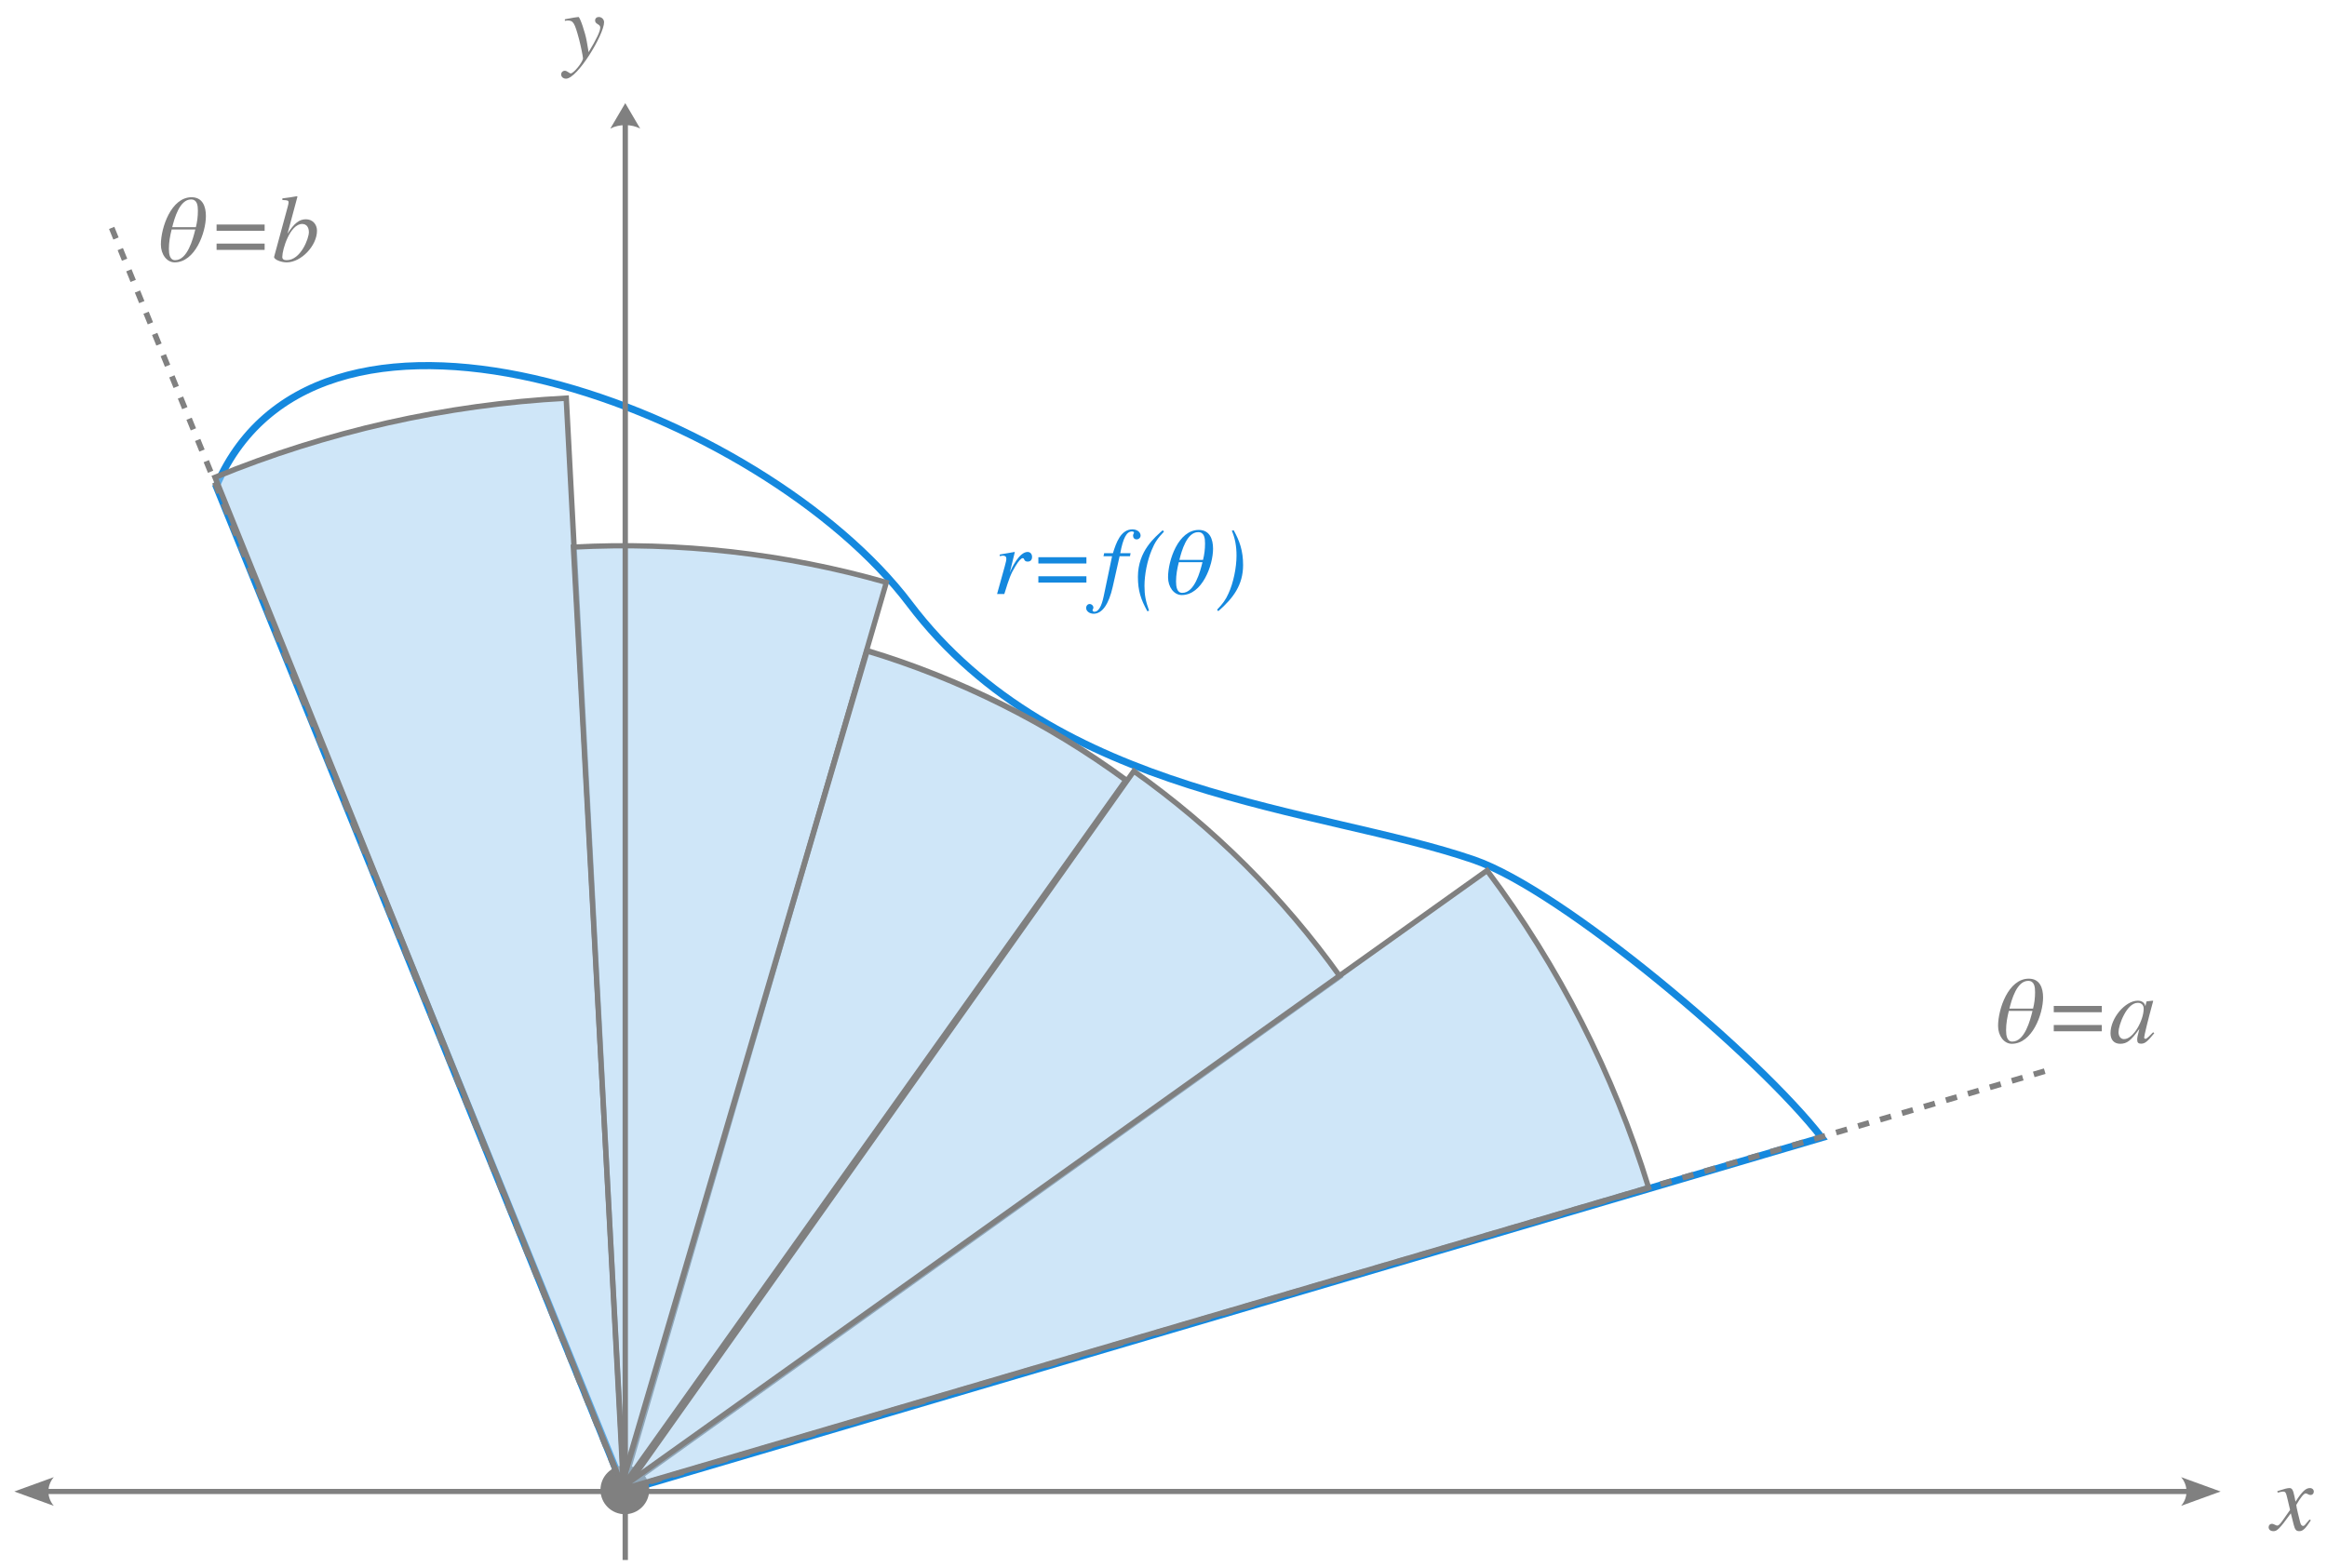 <?xml version="1.0" encoding="UTF-8"?>
<svg xmlns="http://www.w3.org/2000/svg" xmlns:xlink="http://www.w3.org/1999/xlink" width="635.008" height="428.11" viewBox="0 0 635.008 428.11">
<defs>
<clipPath id="clip-0">
<path clip-rule="nonzero" d="M 162 28 L 179 28 L 179 428.109 L 162 428.109 Z M 162 28 "/>
</clipPath>
</defs>
<path fill="none" stroke-width="1.952" stroke-linecap="butt" stroke-linejoin="miter" stroke="rgb(7.843%, 53.333%, 87.057%)" stroke-opacity="0.996" stroke-miterlimit="4" d="M 59.012 132.695 L 170.465 406.93 L 481.152 315.234 L 497.133 310.516 C 480.059 288.422 426.426 243.043 402.195 234.699 C 360.305 220.281 288.289 217.879 248.215 164.812 C 208.434 112.137 87.426 66.516 59.012 132.695 Z M 59.012 132.695 "/>
<path fill="none" stroke-width="1.561" stroke-linecap="butt" stroke-linejoin="miter" stroke="rgb(50.195%, 50.195%, 50.195%)" stroke-opacity="1" stroke-dasharray="3.123 3.123" stroke-miterlimit="4" d="M 170.129 406.605 L 29.465 59.711 "/>
<path fill="none" stroke-width="1.561" stroke-linecap="butt" stroke-linejoin="miter" stroke="rgb(50.195%, 50.195%, 50.195%)" stroke-opacity="1" stroke-dasharray="3.123 3.123" stroke-miterlimit="4" d="M 171.512 406.152 L 560.078 291.766 "/>
<path fill-rule="nonzero" fill="rgb(50.195%, 50.195%, 50.195%)" fill-opacity="1" stroke-width="1.561" stroke-linecap="butt" stroke-linejoin="miter" stroke="rgb(50.195%, 50.195%, 50.195%)" stroke-opacity="1" stroke-miterlimit="4" d="M 176.387 -406.664 C 176.387 -403.418 173.754 -400.789 170.512 -400.789 C 167.27 -400.789 164.641 -403.418 164.641 -406.664 C 164.641 -408.219 165.258 -409.715 166.359 -410.816 C 167.461 -411.918 168.953 -412.535 170.512 -412.535 C 172.07 -412.535 173.562 -411.918 174.664 -410.816 C 175.766 -409.715 176.387 -408.219 176.387 -406.664 Z M 176.387 -406.664 " transform="matrix(1, 0, 0, -1, 0, 0)"/>
<path fill-rule="nonzero" fill="rgb(62.352%, 80.391%, 94.508%)" fill-opacity="0.502" stroke-width="1.482" stroke-linecap="butt" stroke-linejoin="miter" stroke="rgb(50.195%, 50.195%, 50.195%)" stroke-opacity="1" stroke-miterlimit="4" d="M 154.52 -108.68 C 121.602 -110.441 89.207 -117.746 58.676 -130.289 L 170.172 -406.469 Z M 154.52 -108.68 " transform="matrix(1, 0, 0, -1, 0, 0)"/>
<path fill-rule="nonzero" fill="rgb(62.352%, 80.391%, 94.508%)" fill-opacity="0.502" stroke-width="1.36" stroke-linecap="butt" stroke-linejoin="miter" stroke="rgb(50.195%, 50.195%, 50.195%)" stroke-opacity="1" stroke-miterlimit="4" d="M 265.606 -68.001 C 238.378 -69.433 211.585 -75.381 186.333 -85.593 L 278.551 -310.429 Z M 265.606 -68.001 " transform="matrix(1, 0.343, 0.349, -0.998, 0, 0)"/>
<path fill-rule="nonzero" fill="rgb(62.352%, 80.391%, 94.508%)" fill-opacity="0.502" stroke-width="1.221" stroke-linecap="butt" stroke-linejoin="miter" stroke="rgb(50.195%, 50.195%, 50.195%)" stroke-opacity="1" stroke-miterlimit="4" d="M 292.812 22.758 C 271.959 21.695 251.431 17.115 232.095 9.211 L 302.239 -163.624 Z M 292.812 22.758 " transform="matrix(0.988, 0.805, 0.791, -1, 0, 0)"/>
<path fill-rule="nonzero" fill="rgb(62.352%, 80.391%, 94.508%)" fill-opacity="0.502" stroke-width="1.209" stroke-linecap="butt" stroke-linejoin="miter" stroke="rgb(50.195%, 50.195%, 50.195%)" stroke-opacity="1" stroke-miterlimit="4" d="M 354.966 137.77 C 332.565 136.653 310.51 131.799 289.711 123.408 L 364.965 -63.05 Z M 354.966 137.77 " transform="matrix(0.642, 1, 1, -0.642, 0, 0)"/>
<path fill-rule="nonzero" fill="rgb(62.352%, 80.391%, 94.508%)" fill-opacity="0.502" stroke-width="1.413" stroke-linecap="butt" stroke-linejoin="miter" stroke="rgb(50.195%, 50.195%, 50.195%)" stroke-opacity="1" stroke-miterlimit="4" d="M 410.576 343.543 C 379.058 342.131 348.007 335.274 318.735 323.262 L 422.786 58.96 Z M 410.576 343.543 " transform="matrix(0.259, 0.997, 1, -0.248, 0, 0)"/>
<path fill-rule="nonzero" fill="rgb(7.843%, 53.333%, 87.057%)" fill-opacity="0.996" d="M 280.441 153.289 C 281.195 153.289 281.637 152.82 281.637 152.016 C 281.637 151.207 281.145 150.66 280.414 150.66 C 278.176 150.66 276.094 154.93 275.547 156.359 L 276.926 150.715 L 276.848 150.66 C 274.949 151 274.715 151.051 272.816 151.363 L 272.816 151.805 C 273.441 151.676 273.52 151.676 273.699 151.676 C 274.273 151.676 274.613 151.938 274.613 152.406 C 274.613 152.926 274.586 153.105 274.195 154.539 L 272.086 162.137 L 274.066 162.137 C 275.418 157.715 275.859 156.594 277.059 154.617 C 277.918 153.16 278.645 152.352 279.086 152.352 C 279.66 152.352 279.297 153.289 280.441 153.289 Z M 280.441 153.289 "/>
<path fill-rule="nonzero" fill="rgb(7.843%, 53.333%, 87.057%)" fill-opacity="0.996" d="M 296.469 152.094 L 283.355 152.094 L 283.355 153.809 L 296.469 153.809 Z M 296.469 157.297 L 283.355 157.297 L 283.355 159.016 L 296.469 159.016 Z M 296.469 157.297 "/>
<path fill-rule="nonzero" fill="rgb(7.843%, 53.333%, 87.057%)" fill-opacity="0.996" d="M 298.371 165.859 C 298.371 165.312 297.902 164.867 297.355 164.867 C 296.809 164.867 296.391 165.336 296.391 165.938 C 296.391 166.82 297.301 167.523 298.449 167.523 C 300.762 167.523 302.586 164.945 303.652 160.16 L 305.527 151.832 L 308.363 151.832 L 308.52 151 L 305.707 151 C 306.461 146.914 307.426 145.066 308.883 145.066 C 309.223 145.066 309.453 145.195 309.453 145.379 C 309.453 145.562 309.195 145.793 309.195 146.184 C 309.195 146.809 309.586 147.227 310.156 147.227 C 310.758 147.227 311.25 146.758 311.25 146.184 C 311.25 145.223 310.289 144.492 309.012 144.492 C 305.836 144.492 304.562 148.215 303.703 151 L 301.309 151 L 301.129 151.832 L 303.469 151.832 L 301.18 162.762 C 300.605 165.547 299.75 166.977 298.656 166.977 C 298.344 166.977 298.137 166.793 298.137 166.559 C 298.137 166.301 298.371 166.25 298.371 165.859 Z M 298.371 165.859 "/>
<path fill-rule="nonzero" fill="rgb(7.843%, 53.333%, 87.057%)" fill-opacity="0.996" d="M 313.098 166.848 L 313.566 166.691 C 312.629 164.062 312.316 162.422 312.316 159.926 C 312.316 156.801 313.07 153.055 314.27 150.168 C 315.102 148.109 315.934 146.887 317.625 145.117 L 317.289 144.727 C 315.258 146.574 310.523 150.348 310.523 157.453 C 310.523 161.305 311.355 163.672 313.098 166.848 Z M 313.098 166.848 "/>
<path fill-rule="nonzero" fill="rgb(7.843%, 53.333%, 87.057%)" fill-opacity="0.996" d="M 322.492 162.422 C 328.035 162.422 331.027 154.355 331.027 149.777 C 331.027 147.199 330.141 144.648 327.125 144.648 C 321.527 144.648 318.746 152.977 318.746 157.559 C 318.746 160.211 320.332 162.422 322.492 162.422 Z M 328.293 152.82 L 321.84 152.82 C 322.441 150.426 323.844 145.25 326.969 145.25 C 328.684 145.25 328.84 146.965 328.84 148.344 C 328.84 149.906 328.66 151.336 328.293 152.82 Z M 328.141 153.445 C 327.516 155.996 326.004 161.824 322.621 161.824 C 321.164 161.824 320.93 160.133 320.93 158.727 C 320.93 156.906 321.242 155.188 321.684 153.445 Z M 328.141 153.445 "/>
<path fill-rule="nonzero" fill="rgb(7.843%, 53.333%, 87.057%)" fill-opacity="0.996" d="M 336.648 144.727 L 336.152 144.859 C 337.039 146.965 337.43 149.074 337.43 151.676 C 337.43 154.98 336.543 159.195 335.242 161.98 C 334.488 163.672 333.707 164.766 332.121 166.43 L 332.457 166.82 C 336.621 163.203 339.223 159.586 339.223 154.227 C 339.223 150.297 338.262 147.617 336.648 144.727 Z M 336.648 144.727 "/>
<path fill-rule="nonzero" fill="rgb(50.195%, 50.195%, 50.195%)" fill-opacity="1" d="M 47.652 71.613 C 53.195 71.613 56.188 63.547 56.188 58.969 C 56.188 56.391 55.301 53.84 52.285 53.84 C 46.688 53.84 43.902 62.168 43.902 66.75 C 43.902 69.402 45.492 71.613 47.652 71.613 Z M 53.453 62.012 L 47 62.012 C 47.598 59.617 49.004 54.441 52.129 54.441 C 53.844 54.441 54 56.156 54 57.535 C 54 59.098 53.82 60.527 53.453 62.012 Z M 53.297 62.637 C 52.672 65.188 51.164 71.016 47.781 71.016 C 46.324 71.016 46.09 69.324 46.09 67.918 C 46.09 66.098 46.402 64.379 46.844 62.637 Z M 53.297 62.637 "/>
<path fill-rule="nonzero" fill="rgb(50.195%, 50.195%, 50.195%)" fill-opacity="1" d="M 72.215 61.285 L 59.102 61.285 L 59.102 63 L 72.215 63 Z M 72.215 66.488 L 59.102 66.488 L 59.102 68.207 L 72.215 68.207 Z M 72.215 66.488 "/>
<path fill-rule="nonzero" fill="rgb(50.195%, 50.195%, 50.195%)" fill-opacity="1" d="M 77.055 54.598 C 78.59 54.648 78.746 54.727 78.746 55.297 C 78.746 55.637 78.434 56.73 78.332 57.094 L 74.793 70.133 C 74.793 70.859 76.691 71.613 78.254 71.613 C 82.184 71.613 86.504 67.062 86.504 62.977 C 86.504 61.152 85.227 59.852 83.484 59.852 C 81.664 59.852 80.309 60.918 78.461 63.781 L 81.168 53.684 L 81.039 53.555 C 79.738 53.789 78.801 53.945 77.055 54.152 Z M 78.227 71.016 C 77.422 71.016 77.031 70.73 77.031 70.133 C 77.031 68.074 79.137 61.129 82.469 61.129 C 83.586 61.129 84.289 61.984 84.289 63.367 C 84.289 65.109 82.051 71.016 78.227 71.016 Z M 78.227 71.016 "/>
<path fill-rule="nonzero" fill="rgb(50.195%, 50.195%, 50.195%)" fill-opacity="1" d="M 154.148 5.258 L 154.148 5.703 C 154.484 5.625 154.668 5.598 154.953 5.598 C 156.438 5.598 156.828 6.25 158.023 10.723 C 158.469 12.414 159.09 15.461 159.09 15.902 C 159.09 16.891 156.566 20.039 155.734 20.039 C 155.371 20.039 154.746 19.312 154.148 19.312 C 153.574 19.312 153.133 19.754 153.133 20.328 C 153.133 20.977 153.703 21.473 154.461 21.473 C 157.582 21.473 164.844 9.398 164.844 6.066 C 164.844 5.285 164.191 4.637 163.41 4.637 C 162.812 4.637 162.395 5.023 162.395 5.598 C 162.395 6.664 163.801 6.535 163.801 7.496 C 163.801 8.539 162.84 10.566 160.625 14.238 L 160.105 11.219 C 159.715 8.93 158.258 4.637 157.867 4.637 C 157.008 4.715 156.672 4.793 154.148 5.258 Z M 154.148 5.258 "/>
<path fill-rule="nonzero" fill="rgb(50.195%, 50.195%, 50.195%)" fill-opacity="1" d="M 628.473 416.504 C 628.082 416.504 627.848 416.168 627.664 415.438 C 627.402 414.422 626.625 411.301 626.625 410.781 C 627.77 408.777 628.707 407.633 629.172 407.633 C 629.641 407.633 629.98 408.074 630.5 408.074 C 631.047 408.074 631.41 407.684 631.41 407.137 C 631.41 406.59 630.969 406.176 630.344 406.176 C 629.199 406.176 628.211 407.109 626.414 409.895 L 626.129 408.465 C 625.766 406.695 625.477 406.176 624.777 406.176 C 624.203 406.176 623.32 406.41 621.73 406.93 L 621.445 407.031 L 621.551 407.422 C 622.539 407.188 622.773 407.137 623.008 407.137 C 623.656 407.137 623.812 407.371 624.176 408.934 L 624.934 412.133 L 622.797 415.176 C 622.25 415.957 621.758 416.426 621.473 416.426 C 621.004 416.426 620.559 415.934 619.961 415.934 C 619.469 415.934 619.078 416.324 619.078 416.844 C 619.078 417.52 619.598 417.938 620.379 417.938 C 621.316 417.938 621.887 417.57 625.141 413.07 L 625.922 416.191 C 626.258 417.52 626.598 417.938 627.43 417.938 C 628.418 417.938 629.094 417.312 630.605 414.969 L 630.242 414.762 C 628.965 416.191 628.938 416.504 628.473 416.504 Z M 628.473 416.504 "/>
<path fill-rule="nonzero" fill="rgb(50.195%, 50.195%, 50.195%)" fill-opacity="1" d="M 548.996 284.906 C 554.539 284.906 557.531 276.84 557.531 272.258 C 557.531 269.684 556.645 267.133 553.629 267.133 C 548.031 267.133 545.25 275.461 545.25 280.039 C 545.25 282.695 546.836 284.906 548.996 284.906 Z M 554.797 275.305 L 548.344 275.305 C 548.941 272.91 550.348 267.73 553.473 267.73 C 555.188 267.73 555.344 269.449 555.344 270.828 C 555.344 272.391 555.164 273.82 554.797 275.305 Z M 554.641 275.93 C 554.02 278.48 552.508 284.309 549.125 284.309 C 547.668 284.309 547.434 282.617 547.434 281.211 C 547.434 279.391 547.746 277.672 548.188 275.93 Z M 554.641 275.93 "/>
<path fill-rule="nonzero" fill="rgb(50.195%, 50.195%, 50.195%)" fill-opacity="1" d="M 573.559 274.574 L 560.445 274.574 L 560.445 276.293 L 573.559 276.293 Z M 573.559 279.781 L 560.445 279.781 L 560.445 281.496 L 573.559 281.496 Z M 573.559 279.781 "/>
<path fill-rule="nonzero" fill="rgb(50.195%, 50.195%, 50.195%)" fill-opacity="1" d="M 585.477 283.555 C 585.27 283.555 585.113 283.398 585.113 283.215 C 585.113 282.695 586.207 278.246 587.43 273.77 C 587.508 273.508 587.535 273.457 587.586 273.223 L 587.402 273.145 L 585.816 273.328 L 585.738 273.406 L 585.453 274.652 C 585.242 273.691 584.488 273.145 583.371 273.145 C 579.938 273.145 575.93 277.906 575.93 282.02 C 575.93 283.84 576.918 284.906 578.582 284.906 C 580.402 284.906 581.523 284.047 583.812 280.82 C 583.293 282.852 583.215 283.188 583.215 283.812 C 583.215 284.566 583.527 284.879 584.254 284.879 C 585.297 284.879 585.945 284.387 587.871 282.02 L 587.559 281.758 C 586.676 282.641 585.867 283.555 585.477 283.555 Z M 584.984 275.305 C 584.984 278.504 582.172 283.633 579.625 283.633 C 578.711 283.633 578.113 282.875 578.113 281.68 C 578.113 279.938 580.273 273.719 583.398 273.719 C 584.359 273.719 584.984 274.34 584.984 275.305 Z M 584.984 275.305 "/>
<path fill="none" stroke-width="1.4" stroke-linecap="butt" stroke-linejoin="miter" stroke="rgb(50.195%, 50.195%, 50.195%)" stroke-opacity="1" stroke-miterlimit="4" d="M 12.723 407.113 C 597.156 407.113 597.156 407.113 597.156 407.113 "/>
<path fill-rule="evenodd" fill="rgb(50.195%, 50.195%, 50.195%)" fill-opacity="1" d="M 14.68 411.031 L 3.902 407.113 L 14.68 403.195 C 12.723 405.477 12.723 408.742 14.68 411.031 Z M 14.68 411.031 "/>
<path fill-rule="evenodd" fill="rgb(50.195%, 50.195%, 50.195%)" fill-opacity="1" d="M 595.199 403.195 L 605.973 407.113 L 595.199 411.031 C 597.156 408.75 597.156 405.488 595.199 403.195 Z M 595.199 403.195 "/>
<g clip-path="url(#clip-0)">
<path fill="none" stroke-width="1.457" stroke-linecap="butt" stroke-linejoin="miter" stroke="rgb(50.195%, 50.195%, 50.195%)" stroke-opacity="1" stroke-miterlimit="4" d="M -687.894 170.625 C -54.638 170.625 -54.638 170.625 -54.638 170.625 " transform="matrix(0, -0.619, 1, 0, 0, 0)"/>
</g>
<path fill-rule="evenodd" fill="rgb(50.195%, 50.195%, 50.195%)" fill-opacity="1" d="M 166.547 35.102 L 170.625 28.152 L 174.703 35.102 C 172.328 33.836 168.934 33.836 166.547 35.102 Z M 166.547 35.102 "/>
</svg>

